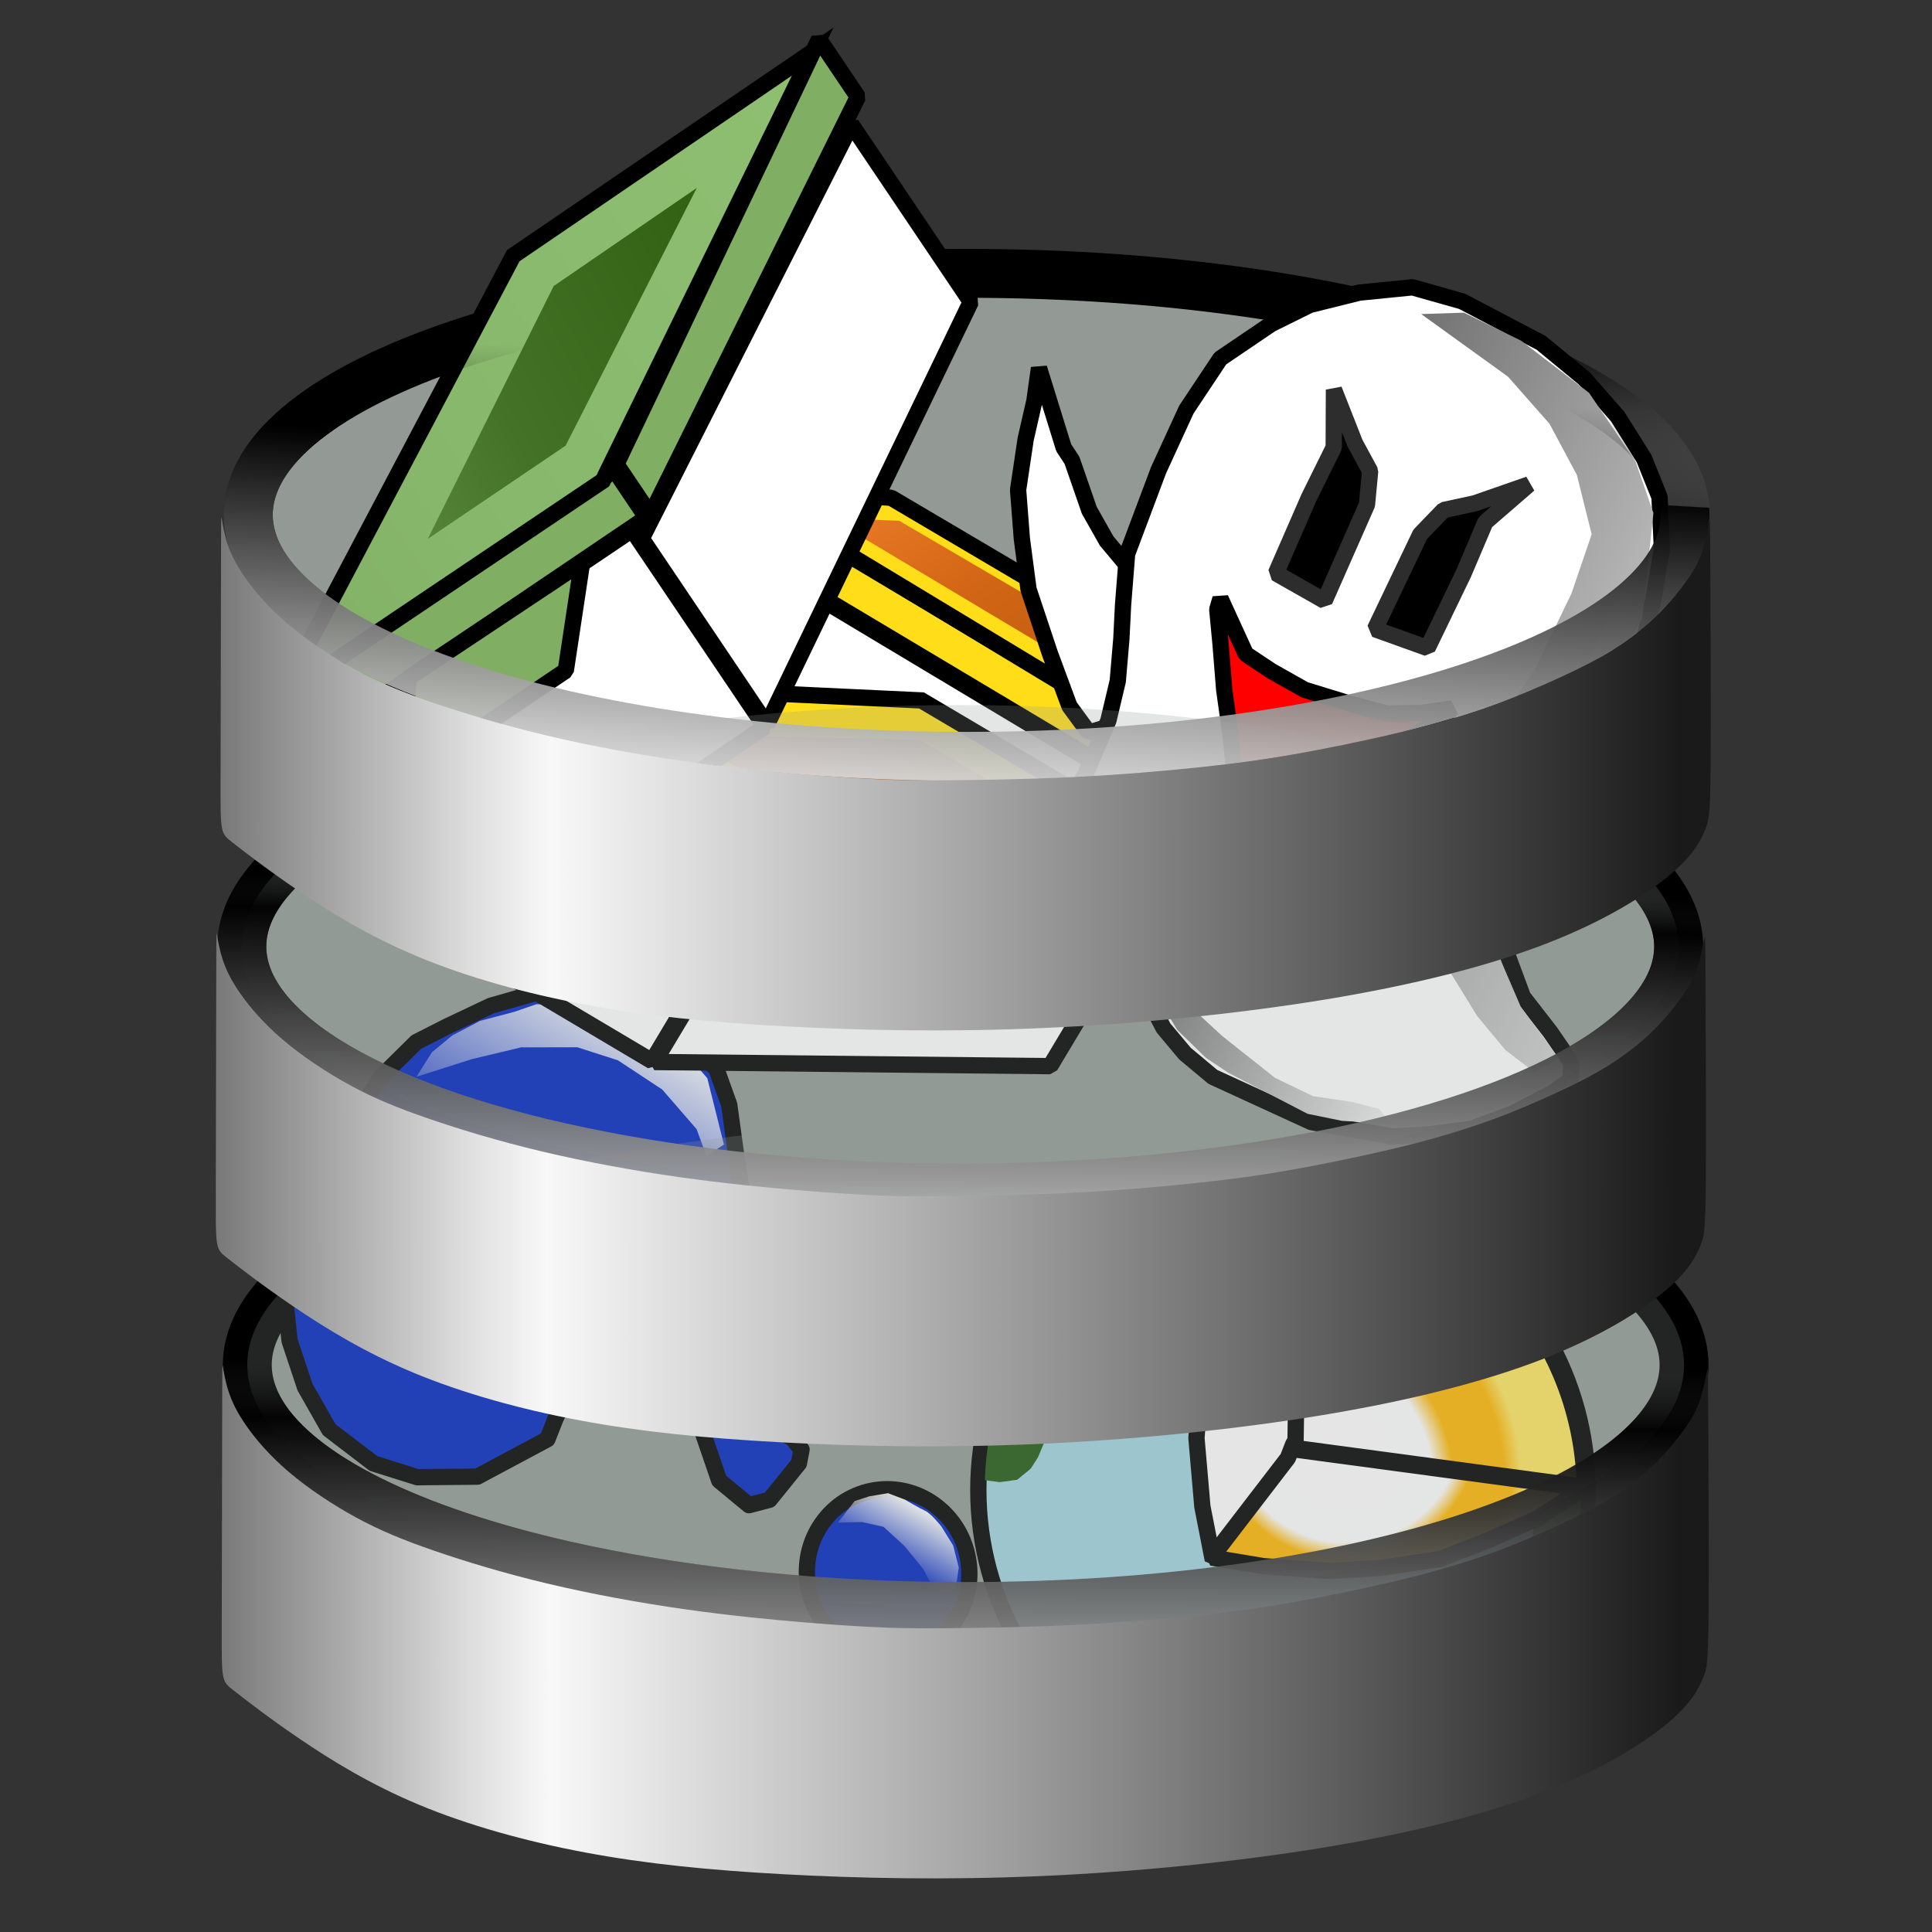 ﻿<?xml version="1.0" encoding="utf-8"?>
<!DOCTYPE svg PUBLIC "-//W3C//DTD SVG 1.1//EN" "http://www.w3.org/Graphics/SVG/1.1/DTD/svg11.dtd">
<svg xmlns="http://www.w3.org/2000/svg" xmlns:xlink="http://www.w3.org/1999/xlink" version="1.1" baseProfile="full" width="237" height="237" viewBox="0 0 237.00 237.00" enable-background="new 0 0 237.00 237.00" xml:space="preserve">
	<rect x="0" y="0" width="237.00" height="237.00" fill="#333333" stroke="none"/>
	<g>
		<linearGradient id="SVGID_Stroke1_" gradientUnits="objectBoundingBox" x1="0.517" y1="0.503" x2="1.456" y2="0.503" gradientTransform="rotate(91.878 0.517 0.503)">
			<stop offset="0" stop-color="#000000" stop-opacity="1"/>
			<stop offset="1" stop-color="#F8F8F8" stop-opacity="1"/>
		</linearGradient>
		<ellipse fill="#939A95" fill-opacity="1" stroke-width="6" stroke-linejoin="round" stroke="url(#SVGID_Stroke1_)" cx="118.459" cy="167.448" rx="88.125" ry="29.625"/>
		<linearGradient id="SVGID_Stroke2_" gradientUnits="objectBoundingBox" x1="0.526" y1="0.375" x2="1.465" y2="0.375" gradientTransform="rotate(92.817 0.526 0.375)">
			<stop offset="0" stop-color="#000000" stop-opacity="1"/>
			<stop offset="1" stop-color="#F8F8F8" stop-opacity="1"/>
		</linearGradient>
		<ellipse fill="#939A95" fill-opacity="1" stroke-width="6" stroke-linejoin="round" stroke="url(#SVGID_Stroke2_)" cx="117.792" cy="116.115" rx="88.125" ry="29.625"/>
		<linearGradient id="SVGID_Stroke3_" gradientUnits="objectBoundingBox" x1="0.371" y1="0.227" x2="1.314" y2="0.227" gradientTransform="rotate(75.878 0.371 0.227)">
			<stop offset="0" stop-color="#000000" stop-opacity="1"/>
			<stop offset="1" stop-color="#F8F8F8" stop-opacity="1"/>
		</linearGradient>
		<path fill="#939A95" fill-opacity="1" stroke-width="6" stroke-linejoin="round" stroke="url(#SVGID_Stroke3_)" d="M 118.584,33.531C 167.253,33.531 206.709,46.795 206.709,63.156C 206.709,79.518 167.254,92.781 118.584,92.781C 69.914,92.781 30.459,79.518 30.459,63.156C 30.459,46.795 69.914,33.531 118.584,33.531 Z "/>
	</g>
	<g>
		<ellipse fill="#A0D4E0" fill-opacity="1" stroke-width="2" stroke-linejoin="bevel" stroke="#000000" stroke-opacity="1" cx="157.382" cy="182.777" rx="37.37" ry="37.5"/>
		<path fill="#205910" fill-opacity="1" stroke-width="0.2" stroke-linejoin="bevel" d="M 191.187,184.649L 189.136,185.821L 188.16,186.7L 187.867,190.215L 188.55,192.95L 188.062,194.61L 186.89,195.879L 186.109,197.735L 184.839,198.907L 183.765,199.59L 180.933,199.786L 179.859,198.614L 177.417,197.54L 174,197.247L 172.046,196.27L 169.605,196.172L 166.968,197.247L 165.406,198.321L 164.625,200.665L 165.015,202.715L 165.796,204.18L 165.21,205.645L 163.941,206.426L 163.257,208.282L 163.746,211.504L 164.625,212.872L 163.941,214.336L 162.964,215.606L 161.89,217.364L 162.183,219.122L 162.265,219.458C 179.655,216.805 193.107,202.123 193.93,184.135L 193.335,184.161L 191.187,184.649 Z "/>
		<path fill="#205910" fill-opacity="1" stroke-width="0.2" stroke-linejoin="bevel" d="M 143.335,153.497L 143.531,150.372L 142.535,148.704C 130.044,154.482 121.272,166.975 120.812,181.571L 122.632,181.817L 124.781,181.524L 126.441,180.157L 127.32,178.79L 128.101,176.934L 129.273,176.055L 129.566,173.516L 130.347,171.172L 131.812,169.805L 133.179,169.512L 134.449,170.098L 135.718,171.172L 137.964,171.368L 140.406,171.172L 141.285,169.415L 143.238,167.95L 144.605,165.899L 145.582,163.36L 145.386,160.235L 144.8,158.379L 143.335,156.622L 143.335,153.497 Z "/>
		<radialGradient id="SVGID_Fill1_" cx="168.105" cy="174.367" r="40.714" gradientUnits="userSpaceOnUse" gradientTransform="rotate(-90 168.105 174.367)">
			<stop offset="0" stop-color="#FFFDFD" stop-opacity="1"/>
			<stop offset="0.731" stop-color="#FFFFFF" stop-opacity="1"/>
			<stop offset="0.806" stop-color="#FFB600" stop-opacity="1"/>
			<stop offset="0.926" stop-color="#FFB600" stop-opacity="1"/>
			<stop offset="1" stop-color="#FFE45C" stop-opacity="1"/>
		</radialGradient>
		<path fill="url(#SVGID_Fill1_)" stroke-width="2" stroke-linejoin="bevel" stroke="#000000" stroke-opacity="1" d="M 165.88,180.84L 165.619,181.025L 163.499,181.726L 148.772,191.338L 147.496,184.813L 146.77,176.419L 147.241,170.111L 148.537,162.602L 151.246,156.695L 154.545,150.387L 158.315,145.38L 159.303,146.295L 164.766,180.854L 165.88,180.84 Z "/>
		<radialGradient id="SVGID_Fill2_" cx="159.086" cy="181.666" r="27.474" gradientUnits="userSpaceOnUse">
			<stop offset="0" stop-color="#FFFDFD" stop-opacity="1"/>
			<stop offset="0.606" stop-color="#FFFFFF" stop-opacity="1"/>
			<stop offset="0.699" stop-color="#FFB600" stop-opacity="1"/>
			<stop offset="0.926" stop-color="#FFB600" stop-opacity="1"/>
			<stop offset="1" stop-color="#FFE45C" stop-opacity="1"/>
		</radialGradient>
		<path fill="url(#SVGID_Fill2_)" stroke-width="2" stroke-linejoin="bevel" stroke="#000000" stroke-opacity="1" d="M 158.912,177.634L 194.418,182.403C 194.011,162.841 178.677,146.962 159.385,145.772L 158.912,177.634 Z "/>
		<radialGradient id="SVGID_Fill3_" cx="165.162" cy="175.036" r="23.389" gradientUnits="userSpaceOnUse">
			<stop offset="0" stop-color="#FFFDFD" stop-opacity="1"/>
			<stop offset="0.606" stop-color="#FFFFFF" stop-opacity="1"/>
			<stop offset="0.699" stop-color="#FFB600" stop-opacity="1"/>
			<stop offset="0.926" stop-color="#FFB600" stop-opacity="1"/>
			<stop offset="1" stop-color="#FFE45C" stop-opacity="1"/>
		</radialGradient>
		<path fill="url(#SVGID_Fill3_)" stroke-width="2" stroke-linejoin="bevel" stroke="#000000" stroke-opacity="1" d="M 158.848,176.881L 158.667,177.097L 157.984,178.855L 148.609,191.062L 154.973,192.12L 163.16,192.722L 169.312,192.331L 176.636,191.257L 182.398,189.011L 188.55,186.276L 193.433,183.151L 192.541,182.333L 158.834,177.805L 158.848,176.881 Z "/>
	</g>
	<g>
		<path fill="#0025C1" fill-opacity="1" stroke-width="2" stroke-linejoin="round" stroke="#000000" stroke-opacity="1" d="M 101.139,186.461C 104.559,182.074 110.827,181.413 115.139,184.982C 119.452,188.552 120.176,195.002 116.757,199.388C 113.337,203.774 107.069,204.436 102.756,200.866C 98.444,197.296 97.719,190.847 101.139,186.461 Z "/>
		<path fill="#0025C1" fill-opacity="1" stroke-width="2" stroke-linejoin="round" stroke="#000000" stroke-opacity="1" d="M 67.15,176.552L 58.568,181.139L 51.173,181.208L 45.812,179.522L 40.376,175.366L 37.42,170.168L 35.522,164.47L 35.003,159.571L 35.545,152.455L 36.895,147.727L 39.669,142.457L 43.213,137.483L 46.718,132.131L 51.074,127.828L 54.938,125.868L 60.225,123.367L 65.794,121.788L 70.752,121.421L 77.901,122.524L 82.689,125.8L 87.879,131.128L 89.455,135.527L 90.257,141.348L 91.38,148.468L 90.918,156.338L 91.064,164.711L 93.611,171.29L 95.716,175.439L 97.238,176.512L 98.327,177.815L 97.999,179.52L 94.399,183.977L 91.878,184.642L 88.228,181.62L 86.086,175.377L 83.786,167.627L 82.26,158.455L 80.886,154.224L 77.525,148.69L 73.265,145.165L 67.583,142.18L 63.194,142.673L 58.109,145.342L 54.771,148.769L 52.53,152.071L 50.814,156.841L 51.09,161.195L 53.727,163.378L 57.015,164.724L 61.487,163.268L 64.334,162.186L 66.851,163.238L 68.756,165.502L 69.401,168.099L 69.68,170.738L 68.171,173.958L 67.15,176.552 Z "/>
		<linearGradient id="SVGID_Fill4_" gradientUnits="objectBoundingBox" x1="0.691" y1="0.013" x2="1.846" y2="0.013" gradientTransform="rotate(138.831 0.691 0.013)">
			<stop offset="0.009" stop-color="#FFFFFF" stop-opacity="1"/>
			<stop offset="1" stop-color="#FCFCFF" stop-opacity="0"/>
		</linearGradient>
		<path fill="url(#SVGID_Fill4_)" stroke-width="0.2" stroke-linejoin="round" d="M 51.093,132.084L 57.896,129.921L 63.912,128.482L 70.819,128.469L 75.8,130.07L 81.238,133.654L 85.454,138.519L 86.666,141.815L 88.803,140.399L 86.767,132.27L 83.388,128.327L 78.006,124.102L 70.877,123.154L 67.308,123.27L 65.818,123.183L 63.081,124.126L 58.88,125.234L 55.491,127.013L 52.995,129.074L 51.093,132.084 Z "/>
		<linearGradient id="SVGID_Fill5_" gradientUnits="objectBoundingBox" x1="0.711" y1="-0.055" x2="1.732" y2="-0.055" gradientTransform="rotate(131.697 0.711 -0.055)">
			<stop offset="0.009" stop-color="#FFFFFF" stop-opacity="1"/>
			<stop offset="1" stop-color="#FFFFFF" stop-opacity="0"/>
		</linearGradient>
		<path fill="url(#SVGID_Fill5_)" stroke-width="0.2" stroke-linejoin="round" d="M 55.72,165.601L 53.928,166.152L 55.469,169.061L 58.531,168.844L 61.727,168.739L 64.216,170.112L 66.542,172.266L 67.193,173.178L 68.329,171.08L 68.678,168.848L 68.52,166.768L 67.073,165.628L 65.795,164.341L 64.32,163.808L 61.583,164.751L 59.59,165.452L 57.734,165.978"/>
		<linearGradient id="SVGID_Fill6_" gradientUnits="objectBoundingBox" x1="0.723" y1="0.153" x2="1.342" y2="0.153" gradientTransform="rotate(123.034 0.723 0.153)">
			<stop offset="0.009" stop-color="#FFFFFF" stop-opacity="1"/>
			<stop offset="1" stop-color="#FFFFFF" stop-opacity="0"/>
		</linearGradient>
		<path fill="url(#SVGID_Fill6_)" stroke-width="0.2" stroke-linejoin="round" d="M 102.777,186.785L 105.73,186.708L 108.383,187.299L 110.979,189.677L 113.249,192.473L 114.787,195.351L 116.221,196.08L 117.276,194.642L 117.612,192.284L 116.927,189.596L 115.476,187.249C 115.476,187.249 114.233,185.664 113.479,185.328C 112.823,185.036 110.99,183.956 110.99,183.956L 108.933,183.17L 106.63,183.556L 104.841,184.138L 102.777,186.785 Z "/>
	</g>
	<g>
		<path fill="#FFDE19" fill-opacity="1" stroke-width="2" stroke-linejoin="bevel" stroke="#000000" stroke-opacity="1" d="M 89.18,59.211L 153.729,97.711L 150.579,102.968L 86.171,64.506L 89.18,59.211 Z "/>
		<path fill="#FFDE19" fill-opacity="1" stroke-width="2" stroke-linejoin="bevel" stroke="#000000" stroke-opacity="1" d="M 152.855,97.398L 169.317,97.001L 166.158,102.275L 149.755,102.637L 152.855,97.398 Z "/>
		<path fill="#FFDE19" fill-opacity="1" stroke-width="2" stroke-linejoin="bevel" stroke="#000000" stroke-opacity="1" d="M 109.318,61.065L 169.954,96.843L 153.377,97.797L 90.381,59.727L 109.318,61.065 Z "/>
		<path fill="#FFFFFF" fill-opacity="1" stroke-width="2" stroke-linecap="square" stroke-linejoin="bevel" stroke="#000000" stroke-opacity="1" d="M 148.714,102.505L 164.591,102.896L 153.228,121.868L 136.675,122.605L 148.714,102.505 Z "/>
		<path fill="#FFFFFF" fill-opacity="1" stroke-width="2" stroke-linecap="square" stroke-linejoin="bevel" stroke="#000000" stroke-opacity="1" d="M 90.078,67.114L 148.535,102.128L 136.317,122.526L 77.86,87.512L 90.078,67.114 Z "/>
		<path fill="#FFFFFF" fill-opacity="1" stroke-width="2" stroke-linecap="square" stroke-linejoin="bevel" stroke="#000000" stroke-opacity="1" d="M 92.192,110.378L 140.184,111.814L 128.821,130.785L 80.273,130.278L 92.192,110.378 Z "/>
		<path fill="#FFFFFF" fill-opacity="1" stroke-width="2" stroke-linecap="square" stroke-linejoin="bevel" stroke="#000000" stroke-opacity="1" d="M 61.028,90.179L 92.603,109.092L 79.994,130.179L 55.159,115.439L 51.596,111.682L 51.253,106.61L 61.028,90.179 Z "/>
		<path fill="#FFDE19" fill-opacity="1" stroke-width="2" stroke-linejoin="miter" stroke="#000000" stroke-opacity="1" d="M 61.686,83.588L 97.41,104.828L 94.371,109.902L 58.733,88.669L 61.686,83.588 Z "/>
		<path fill="#FFDE19" fill-opacity="1" stroke-width="2" stroke-linejoin="miter" stroke="#000000" stroke-opacity="1" d="M 61.379,83.495L 113.039,85.923L 145.306,104.991L 95.907,104.199L 61.379,83.495 Z "/>
		<linearGradient id="SVGID_Fill7_" gradientUnits="objectBoundingBox" x1="0.97" y1="1.064" x2="2.455" y2="1.064" gradientTransform="rotate(218.538 0.97 1.064)">
			<stop offset="0.005" stop-color="#B24E04" stop-opacity="1"/>
			<stop offset="0.661" stop-color="#D06515" stop-opacity="1"/>
			<stop offset="0.995" stop-color="#EE7C27" stop-opacity="1"/>
		</linearGradient>
		<path fill="url(#SVGID_Fill7_)" stroke-width="0.2" stroke-linecap="square" stroke-linejoin="bevel" d="M 101.813,63.548L 151.757,93.4L 159.66,92.77L 110.308,63.886L 101.813,63.548 Z "/>
		<path fill="#FFDE19" fill-opacity="1" stroke-width="2" stroke-linecap="square" stroke-linejoin="bevel" stroke="#000000" stroke-opacity="1" d="M 98.05,104.738L 146.744,105.039L 143.049,111.208L 94.792,110.177L 98.05,104.738 Z "/>
		<path fill="#FFDE19" fill-opacity="1" stroke-width="2" stroke-linejoin="bevel" stroke="#000000" stroke-opacity="1" d="M 68.915,94.655L 87.362,105.84L 76.504,109.07L 59.092,98.641L 68.915,94.655 Z "/>
		<linearGradient id="SVGID_Fill8_" gradientUnits="objectBoundingBox" x1="0.888" y1="1.833" x2="3.664" y2="1.833" gradientTransform="rotate(189.329 0.888 1.833)">
			<stop offset="0.005" stop-color="#B24E04" stop-opacity="1"/>
			<stop offset="0.661" stop-color="#D06515" stop-opacity="1"/>
			<stop offset="0.995" stop-color="#EE7C27" stop-opacity="1"/>
		</linearGradient>
		<path fill="url(#SVGID_Fill8_)" stroke-width="0.2" stroke-linecap="square" stroke-linejoin="bevel" d="M 83.647,90.076L 98.426,98.883L 128.317,99.842L 112.848,90.757L 83.647,90.076 Z "/>
	</g>
	<g>
		<path fill="#FFFFFF" fill-opacity="1" stroke-width="2" stroke-linecap="square" stroke-linejoin="bevel" stroke="#000000" stroke-opacity="1" d="M 78.717,66.077L 104.442,15.264L 119.089,37.027L 94.081,88.905L 78.717,66.077 Z "/>
		<path fill="#FFFFFF" fill-opacity="1" stroke-width="2" stroke-linecap="square" stroke-linejoin="bevel" stroke="#000000" stroke-opacity="1" d="M 41.321,89.366L 77.542,64.989L 93.834,89.154L 65.49,108.397L 59.66,110.33L 54.041,108.142L 41.321,89.366 Z "/>
		<path fill="#80AF64" fill-opacity="1" stroke-width="2" stroke-linejoin="miter" stroke="#000000" stroke-opacity="1" d="M 34.575,85.338L 75.386,57.678L 79.303,63.499L 38.544,91.07L 34.575,85.338 Z "/>
		<linearGradient id="SVGID_Fill9_" gradientUnits="objectBoundingBox" x1="1.195" y1="0.115" x2="2.784" y2="0.115" gradientTransform="rotate(140.774 1.195 0.115)">
			<stop offset="0" stop-color="#8FC072" stop-opacity="1"/>
			<stop offset="0.662" stop-color="#87B76B" stop-opacity="1"/>
			<stop offset="1" stop-color="#80AF64" stop-opacity="1"/>
		</linearGradient>
		<path fill="url(#SVGID_Fill9_)" stroke-width="2" stroke-linejoin="miter" stroke="#000000" stroke-opacity="1" d="M 34.322,85.619L 62.961,31.366L 99.697,6.324L 73.955,58.973L 34.322,85.619 Z "/>
		<linearGradient id="SVGID_Fill10_" gradientUnits="objectBoundingBox" x1="1.188" y1="0.22" x2="2.674" y2="0.22" gradientTransform="rotate(145.318 1.188 0.22)">
			<stop offset="0" stop-color="#316013" stop-opacity="1"/>
			<stop offset="0.662" stop-color="#447327" stop-opacity="1"/>
			<stop offset="1" stop-color="#58873B" stop-opacity="1"/>
		</linearGradient>
		<path fill="url(#SVGID_Fill10_)" stroke-width="0.2" stroke-linecap="square" stroke-linejoin="bevel" d="M 52.476,66.103L 69.381,54.671L 85.473,23.055L 67.922,35.089L 52.476,66.103 Z "/>
		<path fill="#80AF64" fill-opacity="1" stroke-width="2" stroke-linecap="square" stroke-linejoin="bevel" stroke="#000000" stroke-opacity="1" d="M 75.611,56.946L 100.472,4.807L 105.235,11.883L 79.811,63.185L 75.611,56.946 Z "/>
		<path fill="#80AF64" fill-opacity="1" stroke-width="2" stroke-linejoin="bevel" stroke="#000000" stroke-opacity="1" d="M 50.102,83.152L 71.41,68.978L 69.407,82.266L 49.433,95.71L 50.102,83.152 Z "/>
	</g>
	<g>
		<path fill="#FFFFFF" fill-opacity="1" stroke-width="2" stroke-linejoin="bevel" stroke="#000000" stroke-opacity="1" d="M 127.455,45.15L 130.488,54.925L 131.5,56.465L 133.626,62.599L 135.762,66.374L 138.4,69.52L 139.077,74.13L 138.57,79.915L 137.256,85.114L 135.818,89.182L 133.569,89.868L 131.189,86.626L 128.79,80.151L 126.169,72.285L 125.353,66.107L 124.891,60.092L 125.821,53.857L 126.89,49.189L 127.455,45.15 Z "/>
		<path fill="#FFFFFF" fill-opacity="1" stroke-width="2" stroke-linejoin="bevel" stroke="#000000" stroke-opacity="1" d="M 138.261,67.952L 142.116,57.686L 145.539,50.232L 149.702,43.976L 155.941,39.749L 160.671,37.408L 166.738,35.896L 173.271,35.243L 179.358,36.964L 189.053,42.061L 194.354,46.43L 198.441,51.101L 201.671,56.237L 203.576,60.981L 203.874,67.351L 202.849,73.328L 201.631,78.787L 197.454,84.606L 192.783,88.693L 188.519,91.893L 185.964,96.522L 183.71,102.365L 182.723,106.855L 183.266,112.692L 185.281,118.131L 186.817,122.275L 190.194,126.621L 192.766,130.381L 192.661,132.482L 190.44,134.041L 185.63,136.56L 180.45,138.479L 174.967,139.186L 170.78,139.412L 166.208,138.602L 160.845,137.643L 154.633,134.79L 148.776,132.1L 145.36,129.242L 142.722,126.096L 140.668,122.144L 138.821,119.146L 135.358,120.135L 131.458,121.138L 128.513,121.935L 124.815,121.096L 118.277,118.953L 114.003,116.56L 111.58,112.009L 113.105,110.56L 117.714,109.883L 122.554,108.237L 127.254,105.022L 130.654,99.491L 133.21,94.862L 135.967,88.391L 137.117,83.546L 137.558,78.375L 137.768,74.173L 138.261,67.952 Z "/>
		<path fill="#FF0000" fill-opacity="1" stroke-width="2" stroke-linejoin="bevel" stroke="#000000" stroke-opacity="1" d="M 149.716,73.428L 152.826,80.229L 155.953,82.31L 160.05,84.621L 165.701,86.357L 170.109,87.522L 174.215,87.473L 178.129,86.906L 176.863,88.259L 171.63,91.229L 165.213,95.375L 160.062,98.167L 155.074,100.605L 153.246,100.84L 151.504,95.741L 150.976,90.341L 150.174,84.599L 149.727,79.021L 149.323,74.752L 149.716,73.428 Z "/>
		<path fill="#000000" fill-opacity="1" stroke-width="2" stroke-linejoin="bevel" stroke="#2D2D2D" stroke-opacity="1" d="M 163.637,47.797L 166.214,54.353L 168.075,57.788L 167.687,61.908L 162.485,73.704L 156.517,70.318L 160.579,61.007L 163.609,54.877L 163.637,47.797 Z "/>
		<path fill="#000000" fill-opacity="1" stroke-width="2" stroke-linejoin="bevel" stroke="#2D2D2D" stroke-opacity="1" d="M 187.562,59.423L 180.91,61.741L 177.092,62.566L 174.219,65.546L 168.662,77.178L 175.118,79.499L 179.535,70.351L 182.21,64.057L 187.562,59.423 Z "/>
		<linearGradient id="SVGID_Fill11_" gradientUnits="objectBoundingBox" x1="-0.559" y1="0.374" x2="1.162" y2="0.374" gradientTransform="rotate(56.339 -0.559 0.374)">
			<stop offset="0" stop-color="#737373" stop-opacity="1"/>
			<stop offset="1" stop-color="#FFFFFF" stop-opacity="1"/>
		</linearGradient>
		<path fill="url(#SVGID_Fill11_)" stroke-width="0.2" stroke-linejoin="bevel" d="M 174.341,38.528L 184.996,46.215L 190.081,51.99L 193.435,58.258L 195.25,65.539L 192.78,72.787L 188.283,82.113L 182.706,90.513C 182.706,90.513 179.172,97.272 178.586,98.078C 178.001,98.884 175.935,102.448 175.935,102.448L 175.427,108.233L 175.601,113.471L 177.89,119.25L 181.215,124.646L 184.674,128.814L 188.171,131.494L 191.212,129.815L 186.545,123.481L 184.167,117.955L 182.154,111.631L 182.333,103.022L 186.52,94.844L 190.208,90.09L 197.318,82.649L 201.448,75.909L 202.827,62.934L 200.635,56.621L 194.931,48.186L 186.597,41.793L 179.579,38.355L 174.341,38.528 Z "/>
		<linearGradient id="SVGID_Fill12_" gradientUnits="objectBoundingBox" x1="0.009" y1="0.087" x2="1.318" y2="0.087" gradientTransform="rotate(12.963 0.009 0.087)">
			<stop offset="0" stop-color="#737373" stop-opacity="1"/>
			<stop offset="1" stop-color="#FFFFFF" stop-opacity="1"/>
		</linearGradient>
		<path fill="url(#SVGID_Fill12_)" stroke-width="0.2" stroke-linejoin="bevel" d="M 118.681,110.776L 115.408,111.409L 112.802,111.905L 114.509,115.342L 116.619,117.063L 120.217,118.823L 123.275,120.12L 127.943,120.793L 131.051,120.037L 133.122,119.343L 129.506,118.253L 125.515,117.818L 122.306,115.914L 120.466,113.134L 119.806,110.608L 118.681,110.776 Z "/>
		<linearGradient id="SVGID_Fill13_" gradientUnits="objectBoundingBox" x1="-0.043" y1="0.165" x2="1.297" y2="0.165" gradientTransform="rotate(14.557 -0.043 0.165)">
			<stop offset="0" stop-color="#737373" stop-opacity="1"/>
			<stop offset="1" stop-color="#FFFFFF" stop-opacity="1"/>
		</linearGradient>
		<path fill="url(#SVGID_Fill13_)" stroke-width="0.2" stroke-linejoin="bevel" d="M 141.319,121.194L 144.415,126.343L 147.954,129.782L 150.702,131.608L 160.397,136.631L 164.62,137.496L 170.794,137.86L 169.16,136.035L 165.898,135.182L 161.068,134.468L 156.405,132.219L 149.943,127.102L 146.472,123.896L 141.319,121.194 Z "/>
	</g>
	<g>
		<linearGradient id="SVGID_Stroke4_" gradientUnits="objectBoundingBox" x1="0.517" y1="0.503" x2="1.456" y2="0.503" gradientTransform="rotate(91.878 0.517 0.503)">
			<stop offset="0.004" stop-color="#000000" stop-opacity="0"/>
			<stop offset="0.127" stop-color="#000000" stop-opacity="0.941"/>
			<stop offset="1" stop-color="#F8F8F8" stop-opacity="0.941"/>
		</linearGradient>
		<path fill="#939A95" fill-opacity="0.243" stroke-width="6" stroke-linejoin="round" stroke="url(#SVGID_Stroke4_)" d="M 118.459,137.823C 167.128,137.823 206.584,151.086 206.584,167.448C 206.584,183.809 167.129,197.073 118.459,197.073C 69.789,197.073 30.334,183.809 30.334,167.448C 30.334,151.086 69.789,137.823 118.459,137.823 Z "/>
		<linearGradient id="SVGID_Stroke5_" gradientUnits="objectBoundingBox" x1="0.526" y1="0.375" x2="1.465" y2="0.375" gradientTransform="rotate(92.817 0.526 0.375)">
			<stop offset="0" stop-color="#000000" stop-opacity="0"/>
			<stop offset="0.076" stop-color="#000000" stop-opacity="0.941"/>
			<stop offset="1" stop-color="#F8F8F8" stop-opacity="0.941"/>
		</linearGradient>
		<ellipse fill="#939A95" fill-opacity="0.243" stroke-width="6" stroke-linejoin="round" stroke="url(#SVGID_Stroke5_)" cx="117.792" cy="116.115" rx="88.125" ry="29.625"/>
		<linearGradient id="SVGID_Stroke6_" gradientUnits="objectBoundingBox" x1="0.587" y1="0.218" x2="1.528" y2="0.218" gradientTransform="rotate(99.401 0.587 0.218)">
			<stop offset="0" stop-color="#000000" stop-opacity="0"/>
			<stop offset="0.201" stop-color="#000000" stop-opacity="0.475"/>
			<stop offset="0.203" stop-color="#000000" stop-opacity="0.941"/>
			<stop offset="1" stop-color="#F8F8F8" stop-opacity="0.941"/>
		</linearGradient>
		<path fill="#939A95" fill-opacity="0" stroke-width="6" stroke-linejoin="round" stroke="url(#SVGID_Stroke6_)" d="M 118.584,33.531C 167.253,33.531 206.709,46.795 206.709,63.156C 206.709,79.517 167.254,92.781 118.584,92.781C 69.914,92.781 30.459,79.517 30.459,63.156C 30.459,46.795 69.914,33.531 118.584,33.531 Z "/>
	</g>
	<linearGradient id="SVGID_Fill14_" gradientUnits="objectBoundingBox" x1="-0.016" y1="0.5" x2="1.017" y2="0.5">
		<stop offset="0" stop-color="#6F6F6F" stop-opacity="1"/>
		<stop offset="0.18" stop-color="#DFDFDF" stop-opacity="1"/>
		<stop offset="0.23" stop-color="#F8F8F8" stop-opacity="1"/>
		<stop offset="0.964" stop-color="#1A1A1A" stop-opacity="1"/>
	</linearGradient>
	<path fill="url(#SVGID_Fill14_)" stroke-width="0.2" stroke-linejoin="round" d="M 27.358,167.736C 27.269,167.191 27.269,167.247 27.254,173.76C 27.241,180.274 27.213,193.247 27.199,199.733C 27.185,206.219 27.185,206.219 28.616,207.337C 30.047,208.455 32.909,210.691 36.748,213.299C 40.587,215.906 45.403,218.885 51.359,221.375C 57.315,223.865 64.411,225.865 71.839,227.254C 79.268,228.643 87.029,229.42 96.231,229.92C 105.434,230.42 116.078,230.643 127.608,230.143C 139.139,229.643 151.557,228.42 162.367,226.642C 173.177,224.865 182.38,222.531 189.531,219.754C 196.682,216.976 201.783,213.754 204.72,211.254C 207.659,208.754 208.435,206.976 208.906,205.847C 209.377,204.719 209.543,204.24 209.595,197.917C 209.647,191.594 209.585,179.427 209.554,173.406C 209.523,167.385 209.523,167.51 209.387,168.24C 209.252,168.969 208.982,170.302 208.639,171.427C 208.296,172.552 207.88,173.469 206.997,174.781C 206.113,176.094 204.762,177.802 203.286,179.281C 201.81,180.76 200.209,182.01 198.619,183.083C 197.029,184.156 195.449,185.052 193.214,186.146C 190.979,187.24 188.09,188.531 185.46,189.573C 182.83,190.615 180.46,191.406 178.059,192.125C 175.658,192.844 173.226,193.49 169.951,194.24C 166.677,194.99 162.561,195.844 158.85,196.504C 155.14,197.163 151.834,197.629 147.382,198.104C 142.93,198.58 137.331,199.066 131.42,199.351C 125.509,199.635 119.286,199.719 115.364,199.74C 111.442,199.76 109.82,199.719 107.648,199.618C 105.476,199.518 102.752,199.358 98.771,199.028C 94.79,198.698 89.551,198.198 83.98,197.406C 78.409,196.615 72.505,195.531 67.162,194.26C 61.819,192.99 57.038,191.531 53.233,190.219C 49.429,188.906 46.602,187.74 43.691,186.156C 40.781,184.573 37.788,182.573 35.438,180.573C 33.089,178.573 31.385,176.573 30.221,174.906C 29.056,173.24 28.433,171.906 28.031,170.667C 27.629,169.427 27.449,168.281 27.358,167.736 Z "/>
	<linearGradient id="SVGID_Fill15_" gradientUnits="objectBoundingBox" x1="-0.016" y1="0.5" x2="1.017" y2="0.5">
		<stop offset="0" stop-color="#6F6F6F" stop-opacity="1"/>
		<stop offset="0.18" stop-color="#DFDFDF" stop-opacity="1"/>
		<stop offset="0.23" stop-color="#F8F8F8" stop-opacity="1"/>
		<stop offset="0.964" stop-color="#1A1A1A" stop-opacity="1"/>
	</linearGradient>
	<path fill="url(#SVGID_Fill15_)" stroke-width="0.2" stroke-linejoin="round" d="M 26.631,114.736C 26.541,114.191 26.541,114.247 26.526,120.76C 26.513,127.274 26.485,140.247 26.471,146.733C 26.457,153.219 26.457,153.219 27.891,154.337C 29.325,155.455 32.193,157.691 36.041,160.299C 39.888,162.906 44.714,165.885 50.683,168.375C 56.652,170.865 63.763,172.865 71.207,174.254C 78.652,175.643 86.429,176.42 95.651,176.92C 104.874,177.42 115.541,177.643 127.096,177.143C 138.652,176.643 151.096,175.42 161.929,173.642C 172.763,171.865 181.985,169.531 189.151,166.754C 196.318,163.976 201.429,160.754 204.374,158.254C 207.318,155.754 208.096,153.976 208.568,152.847C 209.041,151.719 209.207,151.24 209.259,144.917C 209.311,138.594 209.249,126.427 209.218,120.406C 209.186,114.385 209.186,114.51 209.051,115.24C 208.916,115.969 208.645,117.302 208.301,118.427C 207.957,119.552 207.541,120.469 206.655,121.781C 205.77,123.094 204.416,124.802 202.936,126.281C 201.457,127.76 199.853,129.01 198.259,130.083C 196.666,131.156 195.082,132.052 192.843,133.146C 190.603,134.24 187.707,135.531 185.072,136.573C 182.436,137.615 180.061,138.406 177.655,139.125C 175.249,139.844 172.811,140.49 169.53,141.24C 166.249,141.99 162.124,142.844 158.405,143.504C 154.686,144.163 151.374,144.629 146.912,145.104C 142.45,145.58 136.839,146.066 130.916,146.351C 124.992,146.635 118.756,146.719 114.825,146.74C 110.895,146.76 109.27,146.719 107.093,146.618C 104.916,146.518 102.186,146.358 98.197,146.028C 94.207,145.698 88.957,145.198 83.374,144.406C 77.79,143.615 71.874,142.531 66.519,141.26C 61.166,139.99 56.374,138.531 52.561,137.219C 48.749,135.906 45.916,134.74 42.999,133.156C 40.082,131.573 37.082,129.573 34.728,127.573C 32.374,125.573 30.666,123.573 29.499,121.906C 28.332,120.24 27.707,118.906 27.304,117.667C 26.902,116.427 26.721,115.281 26.631,114.736 Z "/>
	<linearGradient id="SVGID_Fill16_" gradientUnits="objectBoundingBox" x1="-0.016" y1="0.5" x2="1.017" y2="0.5">
		<stop offset="0" stop-color="#6F6F6F" stop-opacity="1"/>
		<stop offset="0.18" stop-color="#DFDFDF" stop-opacity="1"/>
		<stop offset="0.23" stop-color="#F8F8F8" stop-opacity="1"/>
		<stop offset="0.964" stop-color="#1A1A1A" stop-opacity="1"/>
	</linearGradient>
	<path fill="url(#SVGID_Fill16_)" stroke-width="0.2" stroke-linejoin="round" d="M 27.215,63.715C 27.125,63.17 27.125,63.226 27.111,69.74C 27.097,76.254 27.07,89.226 27.056,95.712C 27.042,102.198 27.042,102.198 28.476,103.316C 29.91,104.434 32.778,106.67 36.625,109.278C 40.472,111.886 45.299,114.865 51.268,117.354C 57.236,119.844 64.347,121.844 71.792,123.233C 79.236,124.622 87.014,125.4 96.236,125.9C 105.458,126.4 116.125,126.622 127.681,126.122C 139.236,125.622 151.681,124.4 162.514,122.622C 173.347,120.844 182.569,118.511 189.736,115.733C 196.903,112.955 202.014,109.733 204.958,107.233C 207.903,104.733 208.681,102.955 209.153,101.827C 209.625,100.698 209.792,100.219 209.844,93.896C 209.896,87.573 209.833,75.407 209.802,69.386C 209.771,63.365 209.771,63.49 209.635,64.219C 209.5,64.948 209.229,66.282 208.885,67.407C 208.542,68.532 208.125,69.448 207.24,70.761C 206.354,72.073 205,73.782 203.521,75.261C 202.042,76.74 200.438,77.99 198.844,79.063C 197.25,80.136 195.667,81.032 193.427,82.125C 191.188,83.219 188.292,84.511 185.656,85.552C 183.021,86.594 180.646,87.386 178.24,88.104C 175.833,88.823 173.396,89.469 170.115,90.219C 166.833,90.969 162.708,91.823 158.99,92.483C 155.271,93.143 151.958,93.608 147.497,94.084C 143.035,94.559 137.424,95.045 131.5,95.33C 125.576,95.615 119.34,95.698 115.41,95.719C 111.479,95.74 109.854,95.698 107.677,95.598C 105.5,95.497 102.771,95.337 98.781,95.007C 94.792,94.677 89.542,94.177 83.959,93.386C 78.375,92.594 72.459,91.511 67.104,90.24C 61.75,88.969 56.959,87.511 53.146,86.198C 49.334,84.886 46.5,83.719 43.584,82.136C 40.667,80.552 37.667,78.552 35.312,76.552C 32.959,74.552 31.25,72.552 30.084,70.886C 28.917,69.219 28.292,67.886 27.889,66.646C 27.486,65.407 27.306,64.261 27.215,63.715 Z "/>
</svg>
